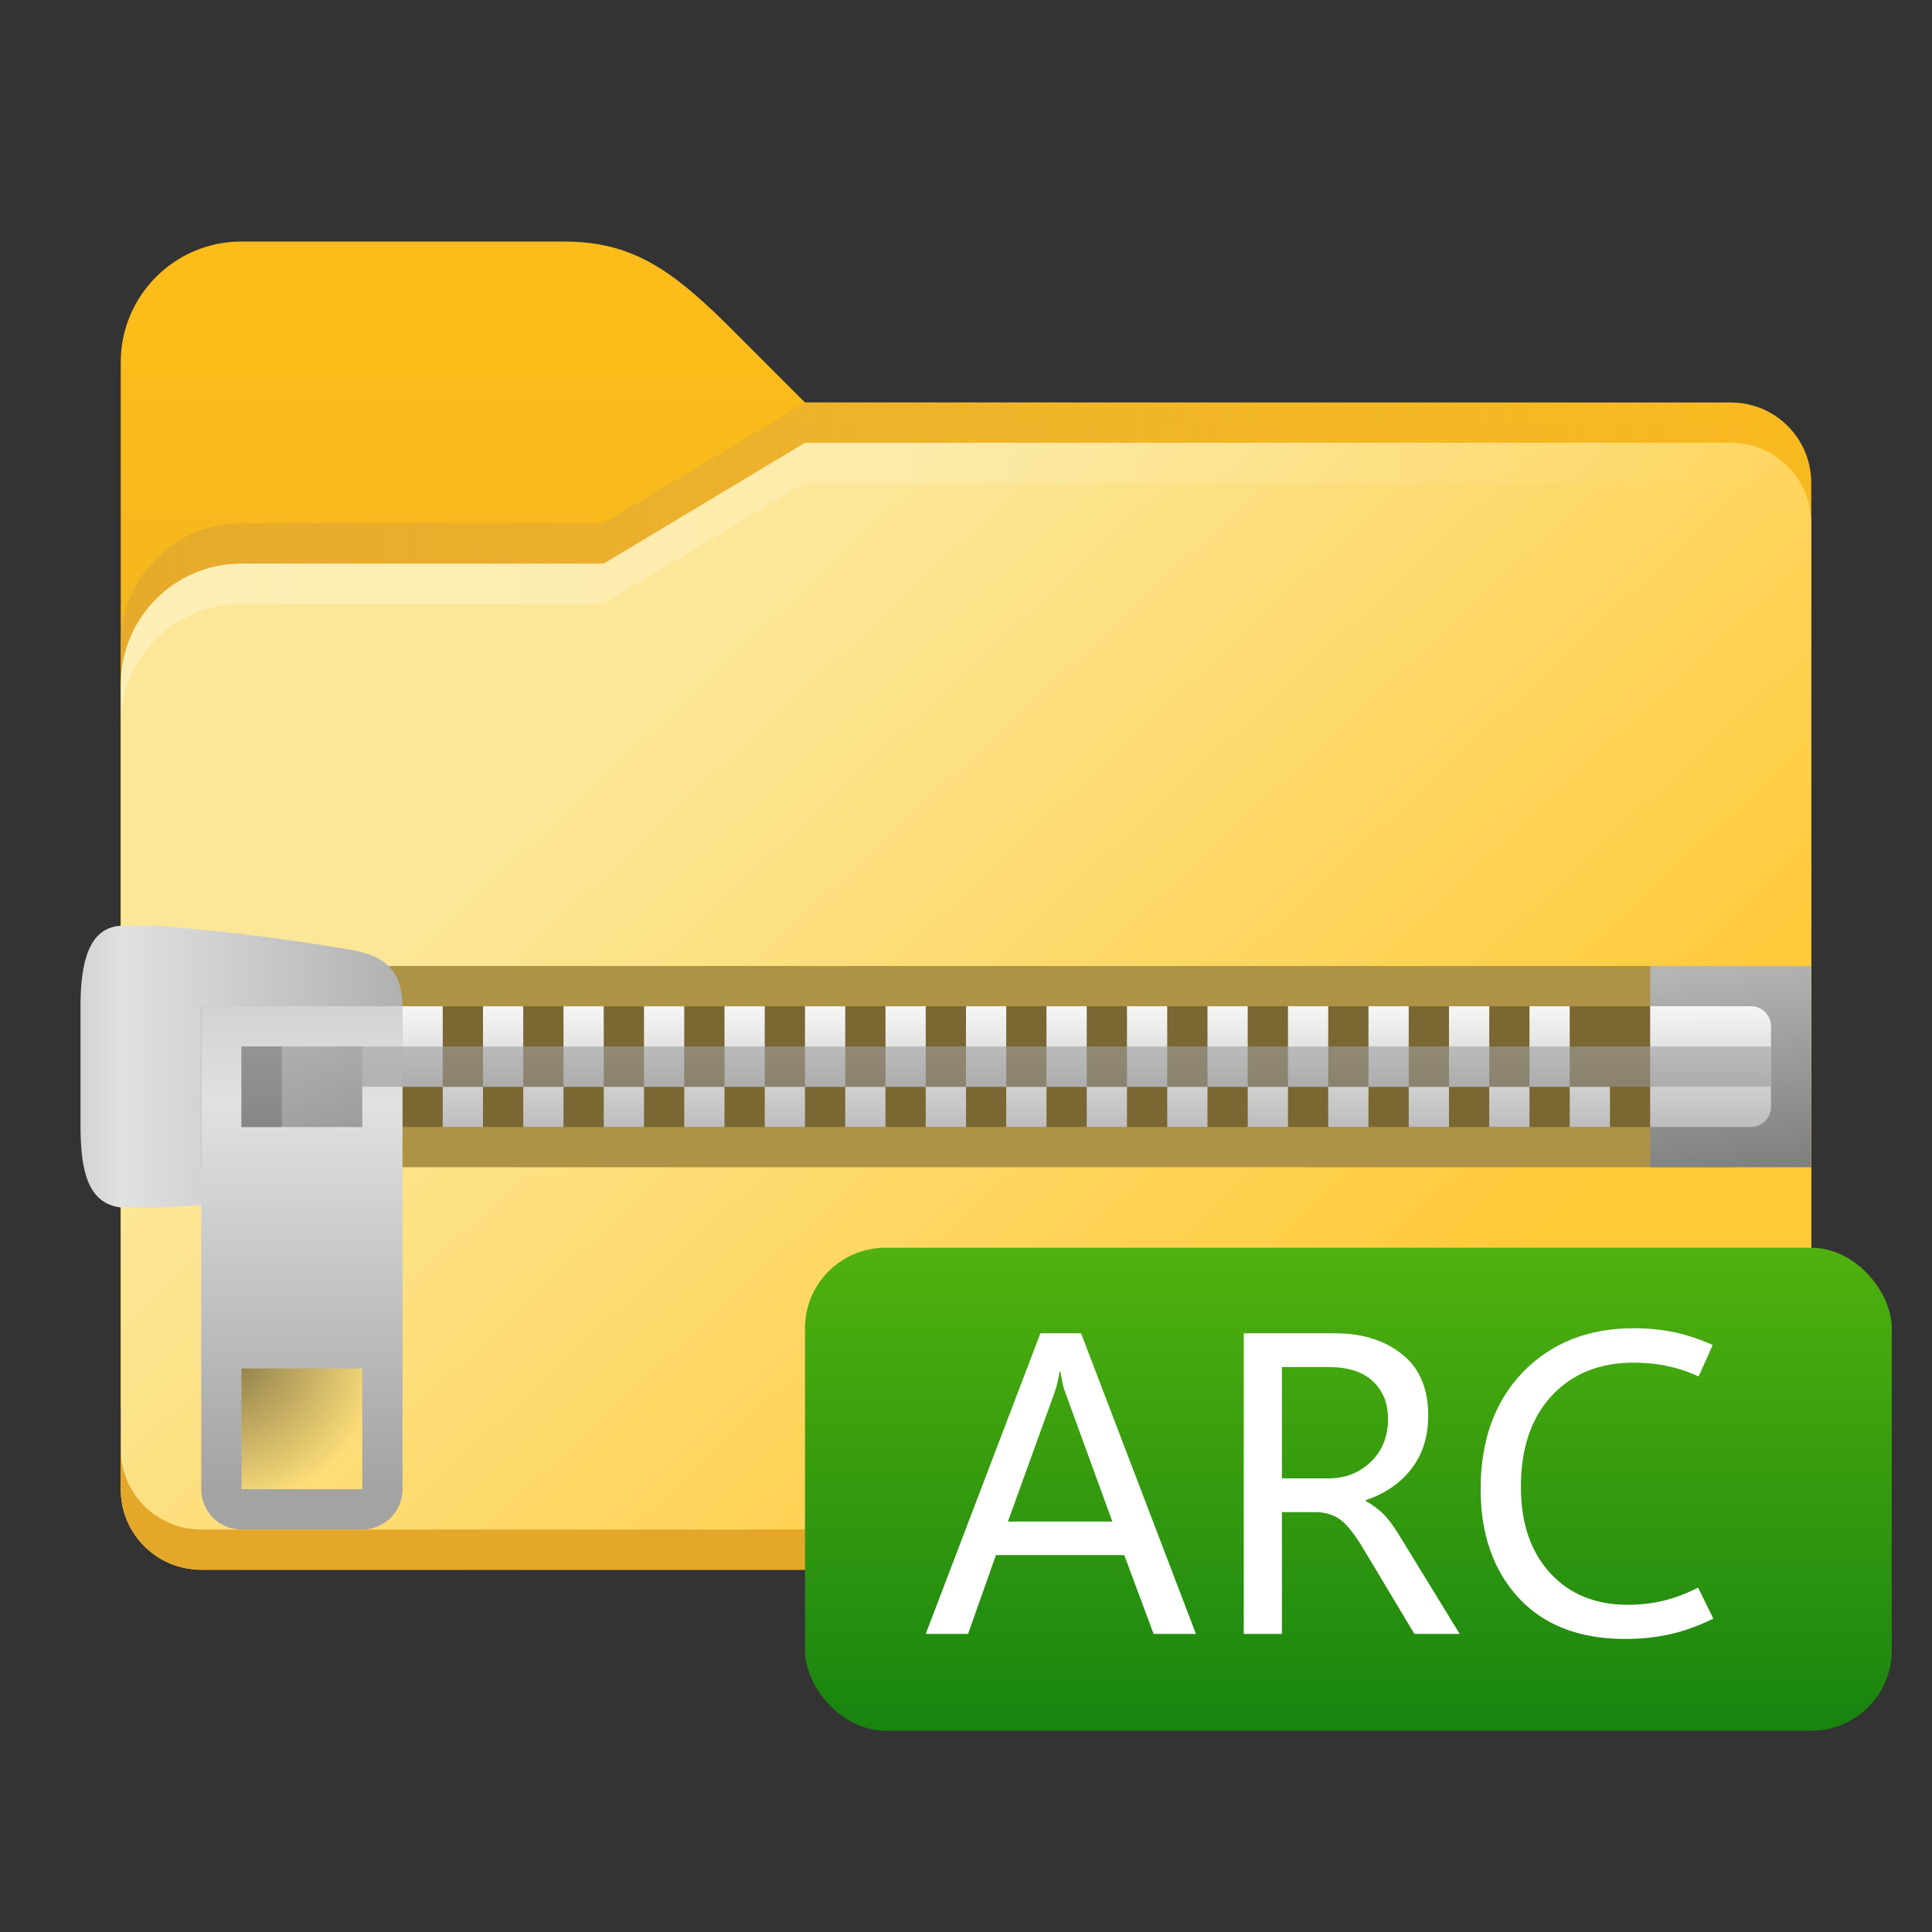 <?xml version="1.0" encoding="UTF-8" standalone="no"?>
<!-- Created with Inkscape (http://www.inkscape.org/) -->

<svg
   width="48"
   height="48"
   viewBox="0 0 48 48"
   version="1.1"
   id="svg5"
   inkscape:version="1.2.1 (9c6d41e410, 2022-07-14, custom)"
   sodipodi:docname="application-x-arc.svg"
   xmlns:inkscape="http://www.inkscape.org/namespaces/inkscape"
   xmlns:sodipodi="http://sodipodi.sourceforge.net/DTD/sodipodi-0.dtd"
   xmlns:xlink="http://www.w3.org/1999/xlink"
   xmlns="http://www.w3.org/2000/svg"
   xmlns:svg="http://www.w3.org/2000/svg">
  <rect x="0" y="0" width="48" height="48" fill="#333333" stroke="none"/>
  <sodipodi:namedview
     id="namedview7"
     pagecolor="#ffffff"
     bordercolor="#666666"
     borderopacity="1.0"
     inkscape:pageshadow="2"
     inkscape:pageopacity="0.0"
     inkscape:pagecheckerboard="0"
     inkscape:document-units="px"
     showgrid="false"
     units="px"
     height="64px"
     inkscape:zoom="16.854167"
     inkscape:cx="23.970334"
     inkscape:cy="24"
     inkscape:window-width="1920"
     inkscape:window-height="1012"
     inkscape:window-x="0"
     inkscape:window-y="0"
     inkscape:window-maximized="1"
     inkscape:current-layer="svg5"
     showguides="false"
     inkscape:showpageshadow="2"
     inkscape:deskcolor="#d1d1d1" />
  <defs
     id="defs2">
    <linearGradient
       inkscape:collect="always"
       id="linearGradient9539">
      <stop
         style="stop-color:#000000;stop-opacity:1;"
         offset="0"
         id="stop9535" />
      <stop
         style="stop-color:#000000;stop-opacity:0;"
         offset="1"
         id="stop9545" />
      <stop
         style="stop-color:#000000;stop-opacity:0;"
         offset="1"
         id="stop9537" />
    </linearGradient>
    <linearGradient
       inkscape:collect="always"
       id="linearGradient12673">
      <stop
         style="stop-color:#ffffff;stop-opacity:1;"
         offset="0"
         id="stop12669" />
      <stop
         style="stop-color:#ffffff;stop-opacity:0;"
         offset="1"
         id="stop12671" />
    </linearGradient>
    <linearGradient
       inkscape:collect="always"
       xlink:href="#linearGradient12673"
       id="linearGradient5594"
       x1="4"
       y1="22"
       x2="45.937"
       y2="22.007"
       gradientUnits="userSpaceOnUse"
       gradientTransform="translate(-1,-6)" />
    <linearGradient
       inkscape:collect="always"
       id="linearGradient11972">
      <stop
         style="stop-color:#fce798;stop-opacity:1"
         offset="0"
         id="stop11968" />
      <stop
         style="stop-color:#ffc937;stop-opacity:1"
         offset="1"
         id="stop11970" />
    </linearGradient>
    <linearGradient
       inkscape:collect="always"
       id="linearGradient4405">
      <stop
         style="stop-color:#fcbc19;stop-opacity:1"
         offset="0"
         id="stop4401" />
      <stop
         style="stop-color:#f4b61f;stop-opacity:1"
         offset="1"
         id="stop4403" />
    </linearGradient>
    <linearGradient
       inkscape:collect="always"
       xlink:href="#linearGradient11972"
       id="linearGradient6679"
       x1="17"
       y1="16"
       x2="33.824"
       y2="34"
       gradientUnits="userSpaceOnUse"
       gradientTransform="translate(-7.7e-7,1)" />
    <linearGradient
       inkscape:collect="always"
       xlink:href="#linearGradient4405"
       id="linearGradient7109"
       x1="24.273"
       y1="7.716"
       x2="24.265"
       y2="14.865"
       gradientUnits="userSpaceOnUse"
       gradientTransform="translate(-7.7e-7,1)" />
    <linearGradient
       inkscape:collect="always"
       xlink:href="#linearGradient6090"
       id="linearGradient5817"
       gradientUnits="userSpaceOnUse"
       x1="4"
       y1="22"
       x2="58"
       y2="22"
       gradientTransform="translate(-8,-7)" />
    <linearGradient
       inkscape:collect="always"
       id="linearGradient6090">
      <stop
         style="stop-color:#e4a729;stop-opacity:1"
         offset="0"
         id="stop6086" />
      <stop
         style="stop-color:#e2b24b;stop-opacity:0"
         offset="1"
         id="stop6088" />
    </linearGradient>
    <linearGradient
       inkscape:collect="always"
       xlink:href="#linearGradient4066"
       id="linearGradient4068"
       x1="1.058"
       y1="2.117"
       x2="1.058"
       y2="4.137"
       gradientUnits="userSpaceOnUse"
       gradientTransform="matrix(5.039,0,0,5.939,4.667,12.429)" />
    <linearGradient
       inkscape:collect="always"
       id="linearGradient4066">
      <stop
         style="stop-color:#d3d3d3;stop-opacity:1;"
         offset="0"
         id="stop4062" />
      <stop
         style="stop-color:#e1e1e1;stop-opacity:1"
         offset="0.2"
         id="stop4454" />
      <stop
         style="stop-color:#a3a3a3;stop-opacity:1"
         offset="1"
         id="stop4064" />
    </linearGradient>
    <linearGradient
       inkscape:collect="always"
       xlink:href="#linearGradient6118"
       id="linearGradient6120"
       x1="3.969"
       y1="2.117"
       x2="4.233"
       y2="2.91"
       gradientUnits="userSpaceOnUse"
       gradientTransform="matrix(15.118,0,0,6.299,-19,10.667)" />
    <linearGradient
       inkscape:collect="always"
       id="linearGradient6118">
      <stop
         style="stop-color:#b7b7b7;stop-opacity:1;"
         offset="0"
         id="stop6114" />
      <stop
         style="stop-color:#7e7e7e;stop-opacity:1"
         offset="1"
         id="stop6116" />
    </linearGradient>
    <linearGradient
       inkscape:collect="always"
       xlink:href="#linearGradient5150"
       id="linearGradient5152"
       x1="3.449"
       y1="1.852"
       x2="3.446"
       y2="2.91"
       gradientUnits="userSpaceOnUse"
       gradientTransform="matrix(3.78,0,0,-3.78,23,36)" />
    <linearGradient
       inkscape:collect="always"
       id="linearGradient5150">
      <stop
         style="stop-color:#aaaaaa;stop-opacity:1;"
         offset="0"
         id="stop5146" />
      <stop
         style="stop-color:#f6f6f5;stop-opacity:1"
         offset="1"
         id="stop5148" />
    </linearGradient>
    <linearGradient
       inkscape:collect="always"
       xlink:href="#linearGradient3105"
       id="linearGradient3097"
       x1="-1.0583334e-07"
       y1="3.704"
       x2="2.646"
       y2="3.704"
       gradientUnits="userSpaceOnUse"
       gradientTransform="matrix(3.78,0,0,3.78,2,13)" />
    <linearGradient
       inkscape:collect="always"
       id="linearGradient3105">
      <stop
         style="stop-color:#d3d3d3;stop-opacity:1;"
         offset="0"
         id="stop3099" />
      <stop
         style="stop-color:#e1e1e1;stop-opacity:1"
         offset="0.1"
         id="stop3101" />
      <stop
         style="stop-color:#a3a3a3;stop-opacity:1;"
         offset="1"
         id="stop3103" />
    </linearGradient>
    <linearGradient
       inkscape:collect="always"
       xlink:href="#linearGradient5150"
       id="linearGradient5895"
       x1="8.864"
       y1="7.937"
       x2="8.864"
       y2="6.879"
       gradientUnits="userSpaceOnUse"
       gradientTransform="matrix(3.78,0,0,3.78,-3,-1)" />
    <radialGradient
       inkscape:collect="always"
       xlink:href="#linearGradient9539"
       id="radialGradient9543"
       cx="5.027"
       cy="9.525"
       fx="5.027"
       fy="9.525"
       r="0.529"
       gradientUnits="userSpaceOnUse"
       gradientTransform="matrix(-6.8743257e-6,7.511,-7.559,4.679342e-7,77.5,-4.263)" />
    <linearGradient
       inkscape:collect="always"
       xlink:href="#linearGradient6118"
       id="linearGradient21937"
       x1="11.642"
       y1="6.35"
       x2="11.642"
       y2="7.673"
       gradientUnits="userSpaceOnUse"
       gradientTransform="matrix(3.78,0,0,3.78,-1,0)" />
    <linearGradient
       inkscape:collect="always"
       xlink:href="#linearGradient4383"
       id="linearGradient971"
       x1="28"
       y1="16"
       x2="28"
       y2="21.4"
       gradientUnits="userSpaceOnUse"
       gradientTransform="matrix(1.5,0,0,2.222,5,-4.556)" />
    <linearGradient
       inkscape:collect="always"
       id="linearGradient4383">
      <stop
         style="stop-color:#50b10e;stop-opacity:1;"
         offset="0"
         id="stop4379" />
      <stop
         style="stop-color:#18840f;stop-opacity:1"
         offset="1"
         id="stop4381" />
    </linearGradient>
  </defs>
  <path
     id="rect846"
     style="fill:url(#linearGradient7109);fill-opacity:1;stroke-width:2;stroke-linecap:round;stroke-linejoin:round;stroke-dasharray:24, 2"
     d="M 6,6 C 4.343,6 3,7.343 3,9 V 35 H 45 V 12 c 0,-1.108 -0.892,-2 -2,-2 H 20 L 18,8 C 16.635,6.664 15.662,6 14,6 Z"
     sodipodi:nodetypes="ssccssccss" />
  <path
     id="rect1170"
     style="fill:url(#linearGradient6679);fill-opacity:1;stroke-width:2.646;stroke-linecap:round;stroke-linejoin:round;stroke-dasharray:31.749, 2.646"
     d="m 20,11 -5,3 H 7 6 C 4.343,14 3,15.343 3,17 v 1 19 C 3,38.108 3.892,39 5,39 H 43 C 44.108,39 45,38.108 45,37 V 13 c 0,-1.108 -0.892,-2 -2,-2 z"
     sodipodi:nodetypes="cccsscssssssc" />
  <path
     id="rect1170-75"
     style="opacity:0.3;fill:url(#linearGradient5594);fill-opacity:1;stroke-width:2.646;stroke-linecap:round;stroke-linejoin:round;stroke-dasharray:31.749, 2.646"
     d="m 20,11 -5,3 H 6 C 4.343,14 3,15.343 3,17 v 1 c 0,-1.657 1.343,-3 3,-3 H 15 l 5,-3 H 43 C 44.108,12 45,12.892 45,14 v -1 c 0,-1.108 -0.892,-2 -2,-2 z"
     sodipodi:nodetypes="ccsscsccscssc" />
  <path
     id="rect1170-2"
     style="fill:#e4a729;fill-opacity:1;stroke-width:2.646;stroke-linecap:round;stroke-linejoin:round;stroke-dasharray:31.749, 2.646"
     d="m 3,36 v 1 C 3,38.108 3.892,39 5,39 H 43 C 44.108,39 45,38.108 45,37 v -1 c 0,1.108 -0.892,2 -2,2 H 5 c -1.108,0 -2,-0.892 -2,-2 z"
     sodipodi:nodetypes="csssscssc" />
  <path
     id="rect1170-75-2"
     style="fill:url(#linearGradient5817);fill-opacity:1;stroke-width:2.646;stroke-linecap:round;stroke-linejoin:round;stroke-dasharray:31.749, 2.646"
     d="m 20,10 -5,3 H 6 C 4.343,13 3,14.343 3,16 v 1 c 0,-1.657 1.343,-3 3,-3 H 15 l 5,-3 H 43 C 44.108,11 45,11.892 45,13 v -1 c 0,-1.108 -0.892,-2 -2,-2 z"
     sodipodi:nodetypes="ccsscsccscssc" />
  <rect
     style="fill:#ae9347;fill-opacity:1;stroke-width:1.842"
     id="rect3074"
     width="36"
     height="5"
     x="7"
     y="24" />
  <rect
     style="opacity:0.3;fill:#000000;fill-opacity:1;stroke-width:3.179;stroke-linecap:round"
     id="rect11102"
     width="32"
     height="3"
     x="10"
     y="25" />
  <rect
     style="fill:url(#linearGradient6120);fill-opacity:1;stroke-width:2.582"
     id="rect6090"
     width="4"
     height="5"
     x="41"
     y="24" />
  <path
     id="rect5034"
     style="fill:url(#linearGradient5152);fill-opacity:1;stroke-width:1"
     d="m 41,25 v 2 1 h 2.475 0.025 c 0.277,0 0.5,-0.223 0.5,-0.5 v -2 c 0,-0.277 -0.223,-0.5 -0.5,-0.5 h -0.025 z" />
  <rect
     style="opacity:0.5;fill:url(#radialGradient9543);fill-opacity:1;stroke-width:4.619;stroke-linecap:round"
     id="rect8144"
     width="4"
     height="4"
     x="5.5"
     y="33.496" />
  <path
     id="rect2535"
     style="fill:url(#linearGradient3097);fill-opacity:1;stroke-width:2;stroke-linecap:round"
     d="M 3,23 C 2.202,23.048 2,23.918 2,25 v 3 c 0.006,1.095 0.182,1.896 1,2 H 4 C 5.79,29.913 6.511,29.753 8.314,29.626 9.053,29.574 10,29.175 10,28 l 4e-7,-3 C 10,23.771 9.107,23.658 8.387,23.542 6.437,23.227 5.461,23.143 4,23 Z"
     sodipodi:nodetypes="cccccsccscc" />
  <rect
     style="fill:#838383;fill-opacity:1;stroke-width:1.633"
     id="rect6824-3"
     width="2"
     height="4"
     x="5"
     y="25" />
  <path
     id="rect3442"
     style="fill:url(#linearGradient4068);fill-opacity:1;stroke-width:1.447"
     d="m 5,25 v 11.975 c -2.166e-4,0.009 0,0.017 0,0.025 0,0.554 0.446,1 1,1 h 3 c 0.554,0 1,-0.446 1,-1 0,-0.009 2.169e-4,-0.017 0,-0.025 V 25 Z m 1,1 h 3 v 2 h -3 z m 0,8 h 3 v 3 h -3 z" />
  <path
     id="rect5849"
     style="fill:url(#linearGradient5895);fill-opacity:1;stroke-width:1;stroke-linecap:round"
     d="m 10,27 h 1 v -2 H 10 Z m 1,0 v 1 h 1 v -1 z m 1,0 h 1 v -2 h -1 z m 1,0 v 1 h 1 v -1 z m 1,0 h 1 v -2 h -1 z m 1,0 v 1 h 1 v -1 z m 1,0 h 1 v -2 h -1 z m 1,0 v 1 h 1 v -1 z m 1,0 h 1 v -2 h -1 z m 1,0 v 1 h 1 v -1 z m 1,0 h 1 v -2 h -1 z m 1,0 v 1 h 1 v -1 z m 1,0 h 1 v -2 h -1 z m 1,0 v 1 h 1 v -1 z m 1,0 h 1 v -2 h -1 z m 1,0 v 1 h 1 v -1 z m 1,0 h 1 v -2 h -1 z m 1,0 v 1 h 1 v -1 z m 1,0 h 1 v -2 h -1 z m 1,0 v 1 h 1 v -1 z m 1,0 h 1 v -2 h -1 z m 1,0 v 1 h 1 v -1 z m 1,0 h 1 v -2 h -1 z m 1,0 v 1 h 1 v -1 z m 1,0 h 1 v -2 h -1 z m 1,0 v 1 h 1 v -1 z m 1,0 H 37 v -2 h -1 z m 1,0 v 1 h 1 v -1 z m 1,0 h 1 v -2 h -1 z m 1,0 v 1 h 1 v -1 z"
     sodipodi:nodetypes="cccccccccccccccccccccccccccccccccccccccccccccccccccccccccccccccccccccccccccccccccccccccccccccccccccccccccccccccccccccccccccccccccccccccccccccccccccccc" />
  <path
     id="rect21929"
     style="opacity:0.6;fill:url(#linearGradient21937);fill-opacity:1;stroke-width:1;stroke-linecap:round"
     d="m 6,26 v 2 h 3 V 27 H 44 V 26 H 9 Z" />
  <rect
     style="fill:url(#linearGradient971);fill-opacity:1;stroke-width:6.831;stroke-linecap:round;stroke-linejoin:round"
     id="rect332"
     width="27"
     height="12"
     x="20"
     y="31"
     ry="2" />
  <path
     d="m 42.568,40.214 c -0.361,0.177 -0.715,0.306 -1.063,0.385 -0.347,0.08 -0.724,0.12 -1.13,0.12 -1.132,0 -2.014,-0.34 -2.646,-1.021 -0.628,-0.681 -0.943,-1.582 -0.943,-2.703 0,-1.212 0.351,-2.181 1.052,-2.906 0.705,-0.726 1.622,-1.089 2.75,-1.089 0.361,0 0.698,0.033 1.01,0.099 0.313,0.066 0.63,0.172 0.953,0.318 l -0.349,0.781 c -0.267,-0.122 -0.53,-0.208 -0.786,-0.26 -0.257,-0.056 -0.533,-0.083 -0.828,-0.083 -0.851,0 -1.531,0.276 -2.042,0.828 -0.507,0.552 -0.76,1.304 -0.76,2.255 0,0.899 0.241,1.613 0.724,2.141 0.483,0.528 1.128,0.792 1.938,0.792 0.295,0 0.585,-0.033 0.87,-0.099 0.288,-0.069 0.578,-0.179 0.87,-0.328 z m -19.568,0.38 2.849,-7.469 h 1.01 l 2.854,7.469 h -1.052 l -0.729,-1.958 h -3.188 l -0.693,1.958 z m 2.042,-2.792 h 2.594 l -1.172,-3.214 c -0.024,-0.056 -0.045,-0.125 -0.062,-0.208 -0.017,-0.083 -0.036,-0.182 -0.057,-0.297 h -0.021 c -0.017,0.104 -0.036,0.198 -0.057,0.281 -0.017,0.083 -0.038,0.156 -0.062,0.219 z m 11.224,2.792 h -1.125 l -1.255,-2.094 c -0.229,-0.385 -0.429,-0.637 -0.599,-0.755 -0.17,-0.118 -0.375,-0.177 -0.615,-0.177 h -0.823 v 3.026 h -0.948 v -7.469 h 2.266 c 0.674,0 1.227,0.172 1.661,0.516 0.438,0.344 0.656,0.852 0.656,1.526 0,0.524 -0.139,0.965 -0.417,1.323 -0.274,0.358 -0.653,0.618 -1.135,0.781 v 0.021 c 0.163,0.09 0.307,0.196 0.432,0.318 0.125,0.122 0.253,0.292 0.385,0.51 z m -4.417,-6.63 v 2.766 h 1.146 c 0.427,0 0.781,-0.137 1.063,-0.411 0.285,-0.274 0.427,-0.63 0.427,-1.068 0,-0.392 -0.127,-0.705 -0.38,-0.938 -0.25,-0.233 -0.615,-0.349 -1.094,-0.349 z"
     style="font-weight:normal;-inkscape-font-specification:'Segoe UI Variable Static Small';fill:#ffffff"
     id="path403" />
</svg>
